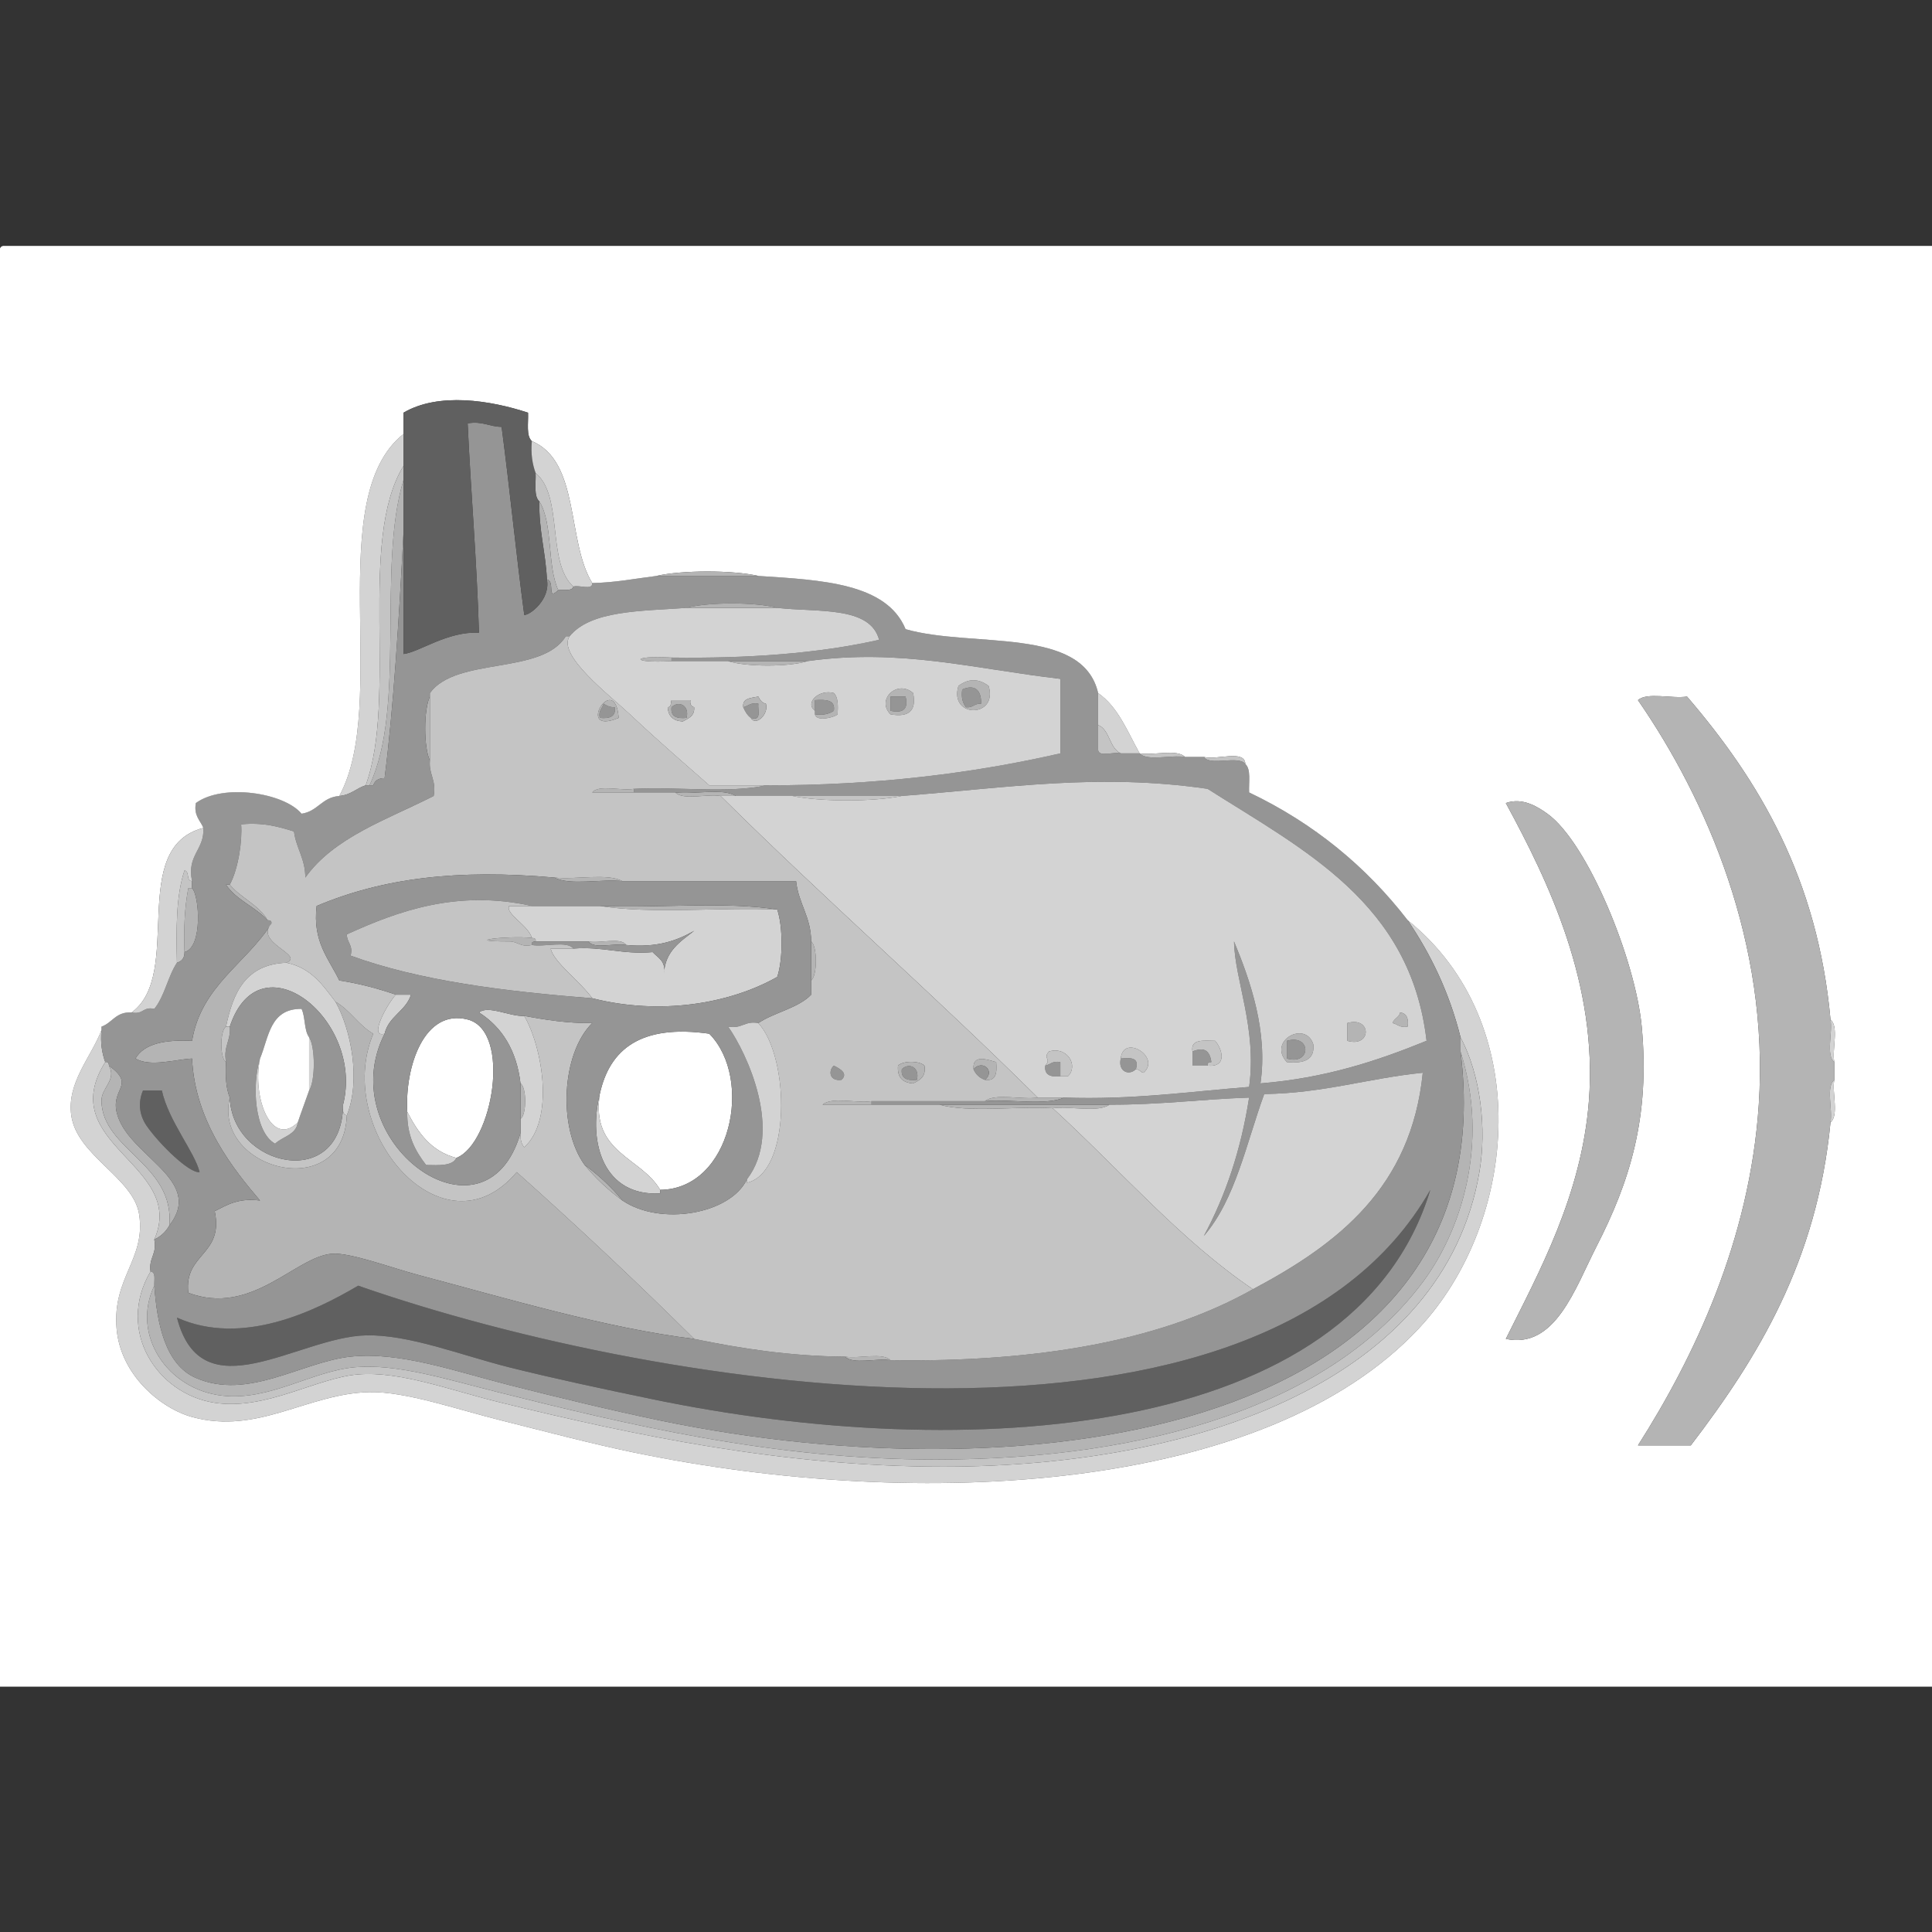 <?xml version="1.0" encoding="utf-8"?>
<!-- Generator: Adobe Illustrator 14.0.0, SVG Export Plug-In . SVG Version: 6.00 Build 43363)  -->
<!DOCTYPE svg PUBLIC "-//W3C//DTD SVG 1.1//EN" "http://www.w3.org/Graphics/SVG/1.1/DTD/svg11.dtd">
<svg version="1.1" id="Layer_1" xmlns="http://www.w3.org/2000/svg" xmlns:xlink="http://www.w3.org/1999/xlink" x="0px" y="0px"
	 width="170px" height="170px" viewBox="0 0 170 170" enable-background="new 0 0 170 170" xml:space="preserve">
<rect x="0" y="0" width="170" height="170" fill="#333333" stroke="none"/>
<g>
	<g>
		<path fill-rule="evenodd" clip-rule="evenodd" fill="#B4B4B4" d="M59.087,58.172c-3.63,0.215-3.63-0.528,0-0.313
			C59.087,57.963,59.087,58.067,59.087,58.172z"/>
		<path fill-rule="evenodd" clip-rule="evenodd" fill="#B4B4B4" d="M71.046,58.172c-1.558,0.519-5.418,0.519-6.976,0
			C66.395,58.172,68.72,58.172,71.046,58.172z"/>
		<path fill-rule="evenodd" clip-rule="evenodd" fill="#959595" d="M84.998,62.231c-0.279-0.362-0.438-0.837-0.332-1.561
			c1.011-0.452,1.698-0.054,1.661,1.249C85.73,61.879,85.626,62.301,84.998,62.231z"/>
		<path fill-rule="evenodd" clip-rule="evenodd" fill="#D3D3D3" d="M96.625,60.982c1.779,1.242,2.583,3.4,3.653,5.308
			c-0.554,0-1.107,0-1.661,0c-1.033-0.485-0.928-2.042-1.992-2.498C96.625,62.855,96.625,61.919,96.625,60.982z"/>
		<path fill-rule="evenodd" clip-rule="evenodd" fill="#B4B4B4" d="M37.827,61.294c0,1.874,0,3.747,0,5.621
			C37.275,65.761,37.275,62.448,37.827,61.294z"/>
		<path fill-rule="evenodd" clip-rule="evenodd" fill="#959595" d="M78.354,62.543c0-0.416,0-0.833,0-1.249c0.443,0,0.886,0,1.329,0
			C79.941,62.369,79.498,62.786,78.354,62.543z"/>
		<path fill-rule="evenodd" clip-rule="evenodd" fill="#959595" d="M71.71,62.543c0-0.312,0-0.624,0-0.937
			c0.951-0.062,1.813-0.039,1.661,0.937c-0.386,0.262-0.891,0.412-1.661,0.313C71.71,62.751,71.71,62.647,71.71,62.543z"/>
		<path fill-rule="evenodd" clip-rule="evenodd" fill="#959595" d="M52.776,63.167c-0.141-0.652,0.228-0.827,0.333-1.249
			c0.267,0.165,0.539,0.326,0.997,0.312C54.205,63.054,53.644,63.256,52.776,63.167z"/>
		<path fill-rule="evenodd" clip-rule="evenodd" fill="#959595" d="M60.416,63.167c-0.869,0.088-1.429-0.114-1.329-0.937
			C59.709,61.618,60.688,62.05,60.416,63.167z"/>
		<path fill-rule="evenodd" clip-rule="evenodd" fill="#959595" d="M65.399,62.231c0.449-0.098,0.635-0.444,1.329-0.312
			c-0.076,0.553,0.334,1.563-0.665,1.249C65.753,62.939,65.56,62.6,65.399,62.231z"/>
		<path fill-rule="evenodd" clip-rule="evenodd" fill="#B4B4B4" d="M55.765,69.413c0,0.104,0,0.208,0,0.313
			c-1.218,0-2.436,0-3.654,0C52.68,69.01,54.647,69.61,55.765,69.413z"/>
		<path fill-rule="evenodd" clip-rule="evenodd" fill="#B4B4B4" d="M59.42,69.725c1.667,0.203,4.2-0.409,5.315,0.312
			c-0.443,0-0.886,0-1.329,0C62.178,69.838,60.096,70.441,59.42,69.725z"/>
		<path fill-rule="evenodd" clip-rule="evenodd" fill="#C4C4C4" d="M69.717,70.037c3.211,0,6.422,0,9.634,0
			C76.91,70.557,72.157,70.557,69.717,70.037z"/>
		<path fill-rule="evenodd" clip-rule="evenodd" fill="#B4B4B4" d="M48.79,77.219c1.887,0.204,4.645-0.411,5.979,0.312
			C52.882,77.327,50.124,77.942,48.79,77.219z"/>
		<path fill-rule="evenodd" clip-rule="evenodd" fill="#B4B4B4" d="M16.9,78.156c0.633,0.583,0.976,5.213-0.665,5.621
			c-0.08-2.053,0.016-3.941,0.333-5.621C16.678,78.156,16.789,78.156,16.9,78.156z"/>
		<path fill-rule="evenodd" clip-rule="evenodd" fill="#B4B4B4" d="M68.388,80.029c-5.094-0.208-11.072,0.416-15.613-0.312
			C57.87,79.925,63.848,79.302,68.388,80.029z"/>
		<path fill-rule="evenodd" clip-rule="evenodd" fill="#B4B4B4" d="M46.797,82.527c0.203,0.018,0.393,0.047,0.332,0.312
			c-0.203,0.018-0.394,0.047-0.332,0.313c-1.015,0.226-1.211-0.319-1.993-0.313C40.391,82.839,44.65,82.31,46.797,82.527z"/>
		<path fill-rule="evenodd" clip-rule="evenodd" fill="#B4B4B4" d="M51.779,82.839c1.01,0.196,2.861-0.399,3.322,0.313
			C54.092,82.956,52.24,83.552,51.779,82.839z"/>
		<path fill-rule="evenodd" clip-rule="evenodd" fill="#B4B4B4" d="M71.378,82.839c0.55,0.438,0.55,2.998,0,3.435
			C71.378,85.129,71.378,83.984,71.378,82.839z"/>
		<path fill-rule="evenodd" clip-rule="evenodd" fill="#B4B4B4" d="M123.199,89.085c0.585,0.075,0.758,0.537,0.664,1.249
			c-0.693,0.132-0.879-0.215-1.328-0.313C122.652,89.611,123.12,89.53,123.199,89.085z"/>
		<path fill-rule="evenodd" clip-rule="evenodd" fill="#959595" d="M113.233,93.144c0-0.521,0-1.04,0-1.561
			C115.399,90.951,115.399,93.775,113.233,93.144z"/>
		<path fill-rule="evenodd" clip-rule="evenodd" fill="#959595" d="M104.928,92.52c0.961-0.388,1.515-0.159,1.661,0.937
			c-0.202,0.018-0.393,0.047-0.332,0.313c-0.442,0-0.886,0-1.329,0C104.928,93.352,104.928,92.936,104.928,92.52z"/>
		<path fill-rule="evenodd" clip-rule="evenodd" fill="#B4B4B4" d="M128.514,92.52c2.601,8.217-0.024,15.881-3.322,20.296
			c-7.934,10.625-23.798,15.613-42.852,15.613c-14.289,0-27.077-3.066-38.533-5.934c-4.506-1.127-8.902-2.53-12.623-2.186
			c-3.757,0.349-7.472,2.975-11.626,2.498c-4.876-0.559-8.033-5.389-5.979-9.68c0.232,3.244,0.923,6.93,3.654,8.118
			c4.604,2.005,9.308-1.411,13.62-1.873c4.357-0.467,9.278,1.314,13.952,2.498c4.237,1.073,8.875,2.205,13.287,3.122
			C91.013,131.84,132.705,125.821,128.514,92.52z"/>
		<path fill-rule="evenodd" clip-rule="evenodd" fill="#B4B4B4" d="M86.659,95.018c0.942-0.754-0.195-1.823-0.997-0.937
			c-0.114-1.342,1.211-0.846,1.993-0.625C87.72,94.351,87.697,95.16,86.659,95.018z"/>
		<path fill-rule="evenodd" clip-rule="evenodd" fill="#959595" d="M99.946,94.081c-0.622,0.613-1.601,0.181-1.329-0.938
			C99.485,93.057,100.28,93.038,99.946,94.081z"/>
		<path fill-rule="evenodd" clip-rule="evenodd" fill="#959595" d="M91.973,93.769c0.449-0.099,0.635-0.444,1.329-0.313
			c0,0.416,0,0.833,0,1.249C92.433,94.793,91.874,94.591,91.973,93.769z"/>
		<path fill-rule="evenodd" clip-rule="evenodd" fill="#959595" d="M73.371,93.769c0.579,0.282,1.28,0.698,0.665,1.249
			C73.001,95.163,72.848,94.232,73.371,93.769z"/>
		<path fill-rule="evenodd" clip-rule="evenodd" fill="#959595" d="M80.679,95.018c-0.869,0.088-1.429-0.114-1.329-0.937
			C79.972,93.468,80.951,93.9,80.679,95.018z"/>
		<path fill-rule="evenodd" clip-rule="evenodd" fill="#959595" d="M86.659,95.018c-0.479-0.175-0.811-0.487-0.997-0.937
			C86.464,93.194,87.601,94.264,86.659,95.018z"/>
		<path fill-rule="evenodd" clip-rule="evenodd" fill="#B4B4B4" d="M45.8,95.33c0.55,0.336,0.55,2.785,0,3.122
			C45.8,97.411,45.8,96.37,45.8,95.33z"/>
		<path fill-rule="evenodd" clip-rule="evenodd" fill="#606060" d="M14.242,95.954c0.583,2.681,2.885,5.403,3.322,7.182
			c-0.868,0.143-3.497-2.408-4.651-4.059c-0.628-0.9-0.802-2.007-0.332-3.123C13.135,95.954,13.689,95.954,14.242,95.954z"/>
		<path fill-rule="evenodd" clip-rule="evenodd" fill="#B4B4B4" d="M86.659,96.891c0.896-0.719,3.204-0.11,4.65-0.312
			c0.775,0,1.55,0,2.325,0C91.969,97.303,88.877,96.686,86.659,96.891z"/>
		<path fill-rule="evenodd" clip-rule="evenodd" fill="#B4B4B4" d="M76.693,96.891c0,0.104,0,0.208,0,0.313
			c-1.439,0-2.879,0-4.318,0C73.161,96.485,75.356,97.092,76.693,96.891z"/>
		<path fill-rule="evenodd" clip-rule="evenodd" fill="#B4B4B4" d="M82.673,97.203c4.982,0,9.966,0,14.948,0
			c-1.005,0.721-3.426,0.11-4.982,0.313C89.426,97.309,85.332,97.93,82.673,97.203z"/>
		<path fill-rule="evenodd" clip-rule="evenodd" fill="#606060" d="M125.856,104.697c-6.687,22.112-41.108,24.092-68.43,18.423
			c-4.232-0.878-8.537-1.788-12.623-2.811c-4.205-1.052-8.831-2.907-12.623-2.81c-5.961,0.152-14.431,6.881-16.609-1.562
			c5.727,2.578,12.192-0.592,15.945-2.811C58.706,122.616,111.155,130.545,125.856,104.697z"/>
		<path fill-rule="evenodd" clip-rule="evenodd" fill="#B4B4B4" d="M74.368,119.373c1.228,0.199,3.309-0.404,3.986,0.313
			C77.127,119.486,75.045,120.09,74.368,119.373z"/>
		<path fill-rule="evenodd" clip-rule="evenodd" fill="#D3D3D3" d="M35.502,38.188c0,0.937,0,1.874,0,2.811
			c-4.033,6.617-0.507,20.34-3.322,28.103c-0.832,0.259-1.305,0.855-2.326,0.937C34.319,61.847,28.359,43.859,35.502,38.188z"/>
		<path fill-rule="evenodd" clip-rule="evenodd" fill="#D3D3D3" d="M123.863,80.966c11.198,8.994,9.79,26.485,0.997,35.909
			c-13.441,14.406-43.75,16.164-69.095,10.929c-3.759-0.776-7.755-1.842-11.626-2.811c-4.037-1.01-8.436-2.562-11.626-2.498
			c-5.446,0.11-9.813,3.777-15.613,2.187c-2.716-0.746-6.31-3.663-6.644-7.807c-0.361-4.481,2.571-6.069,1.993-9.992
			c-0.479-3.251-5.487-5.177-5.979-8.743c-0.398-2.882,1.734-5.103,2.658-7.494c-0.103,1.138,0.053,2.032,0.332,2.811
			c-4.568,7.281,7.204,9.014,4.318,15.612c0.261,1.286-0.51,1.603-0.332,2.811c-3.046,5.189,0.539,10.777,5.647,11.554
			c4.532,0.688,8.968-2.206,12.623-2.498c3.75-0.3,8.048,1.381,12.623,2.498c11.483,2.804,24.646,5.62,38.866,5.62
			c22.573,0,44.045-7.697,47.17-25.917c0.658-3.832,0.113-8.527-1.66-11.865C127.524,87.309,125.887,83.955,123.863,80.966z"/>
		<path fill-rule="evenodd" clip-rule="evenodd" fill="#C4C4C4" d="M13.578,109.068c2.885-6.599-8.887-8.331-4.318-15.612
			c0.282-0.058,0.313,0.122,0.332,0.313c0.687,1.3-0.692,1.945-0.664,3.122c0.102,4.302,6.419,5.536,5.979,10.929
			C14.607,108.37,14.163,108.787,13.578,109.068z"/>
		<path fill-rule="evenodd" clip-rule="evenodd" fill="#B4B4B4" d="M9.592,93.769c2.353,1.728,0.206,1.968,0.665,4.06
			c0.852,3.885,7.83,5.888,4.65,9.991c0.44-5.393-5.877-6.627-5.979-10.929C8.899,95.714,10.279,95.068,9.592,93.769z"/>
		<path fill-rule="evenodd" clip-rule="evenodd" fill="#C4C4C4" d="M16.235,83.776c0.015,0.534-0.247,0.809-0.664,0.937
			c-0.07-2.98-0.082-5.905,0.664-8.118c0.479,0.07,0.116,0.932,0.665,0.937c0,0.208,0,0.417,0,0.625c-0.111,0-0.221,0-0.332,0
			C16.251,79.835,16.155,81.723,16.235,83.776z"/>
		<path fill-rule="evenodd" clip-rule="evenodd" fill="#B4B4B4" d="M32.512,69.101c3.248-6.835,0.659-19.157,2.99-26.854
			c0,1.561,0,3.122,0,4.684c-0.389,7.425-0.876,15.405-1.661,21.545c-0.568-0.014-0.86,0.232-0.997,0.625
			C32.734,69.101,32.623,69.101,32.512,69.101z"/>
		<path fill-rule="evenodd" clip-rule="evenodd" fill="#C4C4C4" d="M35.502,40.998c0,0.416,0,0.833,0,1.249
			c-2.331,7.697,0.258,20.018-2.99,26.854c-0.111,0-0.222,0-0.332,0C34.995,61.338,31.469,47.615,35.502,40.998z"/>
		<path fill-rule="evenodd" clip-rule="evenodd" fill="#C4C4C4" d="M47.129,41.622c2.477,2.043,0.945,7.855,3.322,9.992
			c-0.103,0.424-0.832,0.259-1.329,0.313c-0.998-2.185-0.444-5.828-1.661-7.807C46.947,43.667,47.168,42.522,47.129,41.622z"/>
		<path fill-rule="evenodd" clip-rule="evenodd" fill="#B4B4B4" d="M47.461,44.12c1.217,1.979,0.664,5.622,1.661,7.807
			c-1.046,1.011-0.249-0.813-0.997-0.937C48.015,48.595,47.4,46.675,47.461,44.12z"/>
		<path fill-rule="evenodd" clip-rule="evenodd" fill="#B4B4B4" d="M20.221,77.844c0.965,1.174,2.547,1.769,3.322,3.122
			c-1.079-1.171-2.761-1.775-3.654-3.122C20,77.844,20.111,77.844,20.221,77.844z"/>
		<path fill-rule="evenodd" clip-rule="evenodd" fill="#B4B4B4" d="M23.876,81.278c-1.522,1.692,2.958,2.731,1.329,3.435
			c-3.614,0.142-4.699,2.661-5.315,5.621c-0.55,0.336-0.55,2.785,0,3.122c-0.065,1.206-0.012,2.301,0.332,3.123
			c-1.52,6.316,9.979,9.406,10.298,1.561c1.239-3.104,0.375-7.521-0.997-9.992c1.307,0.75,2.016,2.062,3.322,2.811
			c-3.542,8.473,6.143,19.872,12.623,12.178c5.343,4.762,10.547,9.654,15.613,14.676c-7.791-0.954-16.503-3.571-24.25-5.62
			c-2.398-0.635-6.056-2.009-7.64-1.874c-3.229,0.275-7.041,5.532-12.623,3.436c-0.396-3.494,3.149-3.285,2.325-7.183
			c1.082-0.544,2.066-1.18,3.986-0.937c-2.263-2.661-5.727-6.897-5.979-12.49c-1.484,0.074-3.667,0.766-4.983,0
			c0.78-1.348,2.653-1.669,4.983-1.561C17.71,86.724,21.651,84.807,23.876,81.278z"/>
		<path fill-rule="evenodd" clip-rule="evenodd" fill="#959595" d="M48.125,50.99c0.748,0.124-0.05,1.948,0.997,0.937
			c0.497-0.053,1.226,0.111,1.329-0.313c0.483-0.171,1.717,0.365,1.661-0.312c2.06-0.041,3.788-0.394,5.647-0.625
			c2.99,0,5.979,0,8.969,0c5.595,0.361,11.284,0.634,12.955,4.684c5.854,1.679,15.596-0.296,16.942,5.621c0,0.937,0,1.874,0,2.81
			c0,0.729,0,1.458,0,2.186c0.041,0.689,1.408,0.132,1.992,0.312c0.554,0,1.107,0,1.661,0c0.678,0.717,2.759,0.113,3.986,0.313
			c0.554,0,1.107,0,1.661,0c0.555,0.832,3.063-0.173,3.654,0.625c0.514,0.454,0.292,1.599,0.332,2.498
			c5.729,2.732,10.316,6.54,13.951,11.241c2.024,2.989,3.661,6.343,4.651,10.305c0,0.416,0,0.833,0,1.249
			c4.19,33.302-37.501,39.32-70.424,32.474c-4.413-0.917-9.05-2.049-13.287-3.122c-4.674-1.184-9.595-2.965-13.952-2.498
			c-4.312,0.462-9.015,3.878-13.62,1.873c-2.73-1.188-3.422-4.874-3.654-8.118c-0.028-0.494,0.16-1.19-0.332-1.249
			c-0.178-1.208,0.593-1.524,0.332-2.811c0.585-0.281,1.029-0.698,1.329-1.249c3.179-4.104-3.798-6.106-4.65-9.991
			c-0.459-2.092,1.688-2.332-0.665-4.06c-0.019-0.19-0.05-0.37-0.332-0.313c-0.279-0.778-0.435-1.673-0.332-2.811
			c0-0.104,0-0.208,0-0.312c0.969-0.339,1.25-1.323,2.657-1.249c1.016,0.227,0.977-0.539,1.993-0.313
			c0.916-1.117,1.186-2.841,1.993-4.06c0.417-0.128,0.679-0.402,0.664-0.937c1.641-0.407,1.297-5.037,0.665-5.621
			c0-0.208,0-0.417,0-0.625c-0.481-2.326,1.097-2.716,0.997-4.684c-0.278-0.675-0.86-1.065-0.665-2.186
			c2.376-1.744,7.768-0.917,9.301,0.937c1.439-0.209,1.785-1.445,3.322-1.562c1.021-0.081,1.494-0.677,2.326-0.937
			c0.11,0,0.221,0,0.332,0s0.222,0,0.332,0c0.136-0.393,0.429-0.638,0.997-0.625c0.785-6.141,1.272-14.121,1.661-21.545
			c0,3.539,0,7.078,0,10.617c1.392-0.154,3.839-2.008,6.644-1.874c-0.186-6.278-0.706-12.243-0.997-18.423
			c1.336-0.215,1.896,0.299,2.99,0.312c0.722,5.462,1.264,11.094,1.993,16.549C46.616,54.139,48.445,52.757,48.125,50.99z
			 M60.416,53.488c-4.009,0.292-8.419,0.205-10.298,2.498c-0.111,0-0.222,0-0.333,0c-2.107,3.432-9.625,1.778-11.958,4.996
			c0,0.104,0,0.208,0,0.312c-0.552,1.154-0.552,4.467,0,5.621c-0.11,1.249,0.592,1.733,0.332,3.123
			c-4.097,2.082-8.765,3.627-11.294,7.182c0.001-1.667-0.806-2.574-0.997-4.06c-1.337-0.409-2.678-0.813-4.651-0.625
			c0.109,1.396-0.218,3.846-0.997,5.309c-0.11,0-0.221,0-0.332,0c0.893,1.347,2.575,1.951,3.654,3.122
			c0.203,0.018,0.394,0.047,0.333,0.313c-2.225,3.529-6.166,5.445-6.976,10.305c-2.33-0.108-4.203,0.213-4.983,1.561
			c1.316,0.766,3.499,0.074,4.983,0c0.252,5.593,3.716,9.829,5.979,12.49c-1.92-0.243-2.905,0.393-3.986,0.937
			c0.824,3.897-2.721,3.688-2.325,7.183c5.583,2.097,9.395-3.16,12.623-3.436c1.584-0.135,5.242,1.239,7.64,1.874
			c7.747,2.049,16.459,4.666,24.25,5.62c4.094,0.836,8.354,1.516,13.288,1.562c0.677,0.717,2.759,0.113,3.986,0.313
			c13.049,0.192,23.858-1.721,31.89-6.245c7.501-3.982,13.938-8.964,14.948-19.048c-4.805,0.48-8.717,1.799-13.952,1.874
			c-1.583,4.341-2.53,9.278-5.314,12.49c1.903-3.52,3.269-7.544,3.986-12.178c-4.17,0.14-7.95,0.646-12.291,0.624
			c-4.982,0-9.966,0-14.948,0c-1.993,0-3.986,0-5.979,0c0-0.104,0-0.208,0-0.313c3.322,0,6.644,0,9.966,0
			c2.218-0.205,5.311,0.412,6.976-0.312c5.982,0.211,10.965-0.519,16.277-0.938c0.71-5.145-1.273-9.417-1.329-12.802
			c1.455,3.498,2.991,7.968,2.325,12.491c5.71-0.462,10.294-1.982,14.616-3.747c-1.395-12.116-10.744-16.754-19.267-22.17
			c-9.595-1.4-17.57-0.094-26.907,0.625c-3.211,0-6.422,0-9.634,0c-1.661,0-3.322,0-4.982,0c-1.115-0.721-3.648-0.109-5.315-0.312
			c-1.218,0-2.436,0-3.654,0c0-0.104,0-0.208,0-0.313c3.766-0.207,8.414,0.415,11.626-0.312c9.648,0.014,18.159-1.042,25.911-2.811
			c0-2.186,0-4.371,0-6.557c-7.681-0.893-14.041-2.698-22.256-1.561c-2.326,0-4.651,0-6.976,0c-1.661,0-3.322,0-4.983,0
			c0-0.104,0-0.208,0-0.313c6.741,0.091,12.91-0.355,18.271-1.561c-0.797-2.998-5.413-2.406-8.969-2.811
			C66.5,52.968,62.304,52.968,60.416,53.488z M12.581,95.954c-0.47,1.116-0.296,2.223,0.332,3.123
			c1.154,1.65,3.783,4.201,4.651,4.059c-0.437-1.778-2.739-4.501-3.322-7.182C13.689,95.954,13.135,95.954,12.581,95.954z
			 M31.516,113.128c-3.752,2.219-10.218,5.389-15.945,2.811c2.178,8.442,10.648,1.714,16.609,1.562
			c3.792-0.098,8.418,1.758,12.623,2.81c4.086,1.022,8.391,1.933,12.623,2.811c27.322,5.669,61.743,3.689,68.43-18.423
			C111.155,130.545,58.706,122.616,31.516,113.128z"/>
		<path fill-rule="evenodd" clip-rule="evenodd" fill="#C4C4C4" d="M50.118,55.986c-1.115,1.659,3.505,5.168,5.315,6.87
			c2.816,2.647,5.178,4.652,6.976,6.245c1.661,0,3.322,0,4.983,0c-3.213,0.727-7.86,0.105-11.626,0.312
			c-1.118,0.198-3.085-0.402-3.654,0.313c1.218,0,2.436,0,3.654,0c1.218,0,2.436,0,3.654,0c0.677,0.716,2.758,0.113,3.986,0.312
			c9.107,9.029,18.796,17.513,27.904,26.542c-1.446,0.201-3.755-0.407-4.65,0.312c-3.322,0-6.644,0-9.966,0
			c-1.337,0.201-3.532-0.405-4.318,0.313c1.439,0,2.879,0,4.318,0c1.993,0,3.986,0,5.979,0c2.66,0.727,6.753,0.105,9.966,0.313
			c6.275,5.772,11.248,11.614,17.605,15.925c-8.031,4.524-18.841,6.438-31.89,6.245c-0.677-0.717-2.759-0.113-3.986-0.313
			c-4.934-0.046-9.193-0.726-13.288-1.562c-5.066-5.021-10.27-9.914-15.613-14.676c-6.48,7.694-16.166-3.705-12.623-12.178
			c-1.306-0.749-2.015-2.061-3.322-2.811c-1.111-1.453-2.135-2.989-4.318-3.435c1.63-0.703-2.851-1.743-1.329-3.435
			c0.061-0.266-0.13-0.294-0.333-0.313c-0.775-1.353-2.356-1.948-3.322-3.122c0.778-1.462,1.106-3.913,0.997-5.309
			c1.973-0.188,3.314,0.216,4.651,0.625c0.191,1.486,0.998,2.393,0.997,4.06c2.529-3.555,7.197-5.101,11.294-7.182
			c0.26-1.389-0.442-1.874-0.332-3.123c0-1.874,0-3.747,0-5.621c0-0.104,0-0.208,0-0.312c2.334-3.218,9.852-1.564,11.958-4.996
			C49.897,55.986,50.008,55.986,50.118,55.986z M54.437,63.167C54.113,58.918,50.499,64.819,54.437,63.167L54.437,63.167z
			 M48.79,77.219c-8.581-0.764-15.117,0.052-20.928,2.498c-0.375,3.163,1.064,4.62,1.993,6.557c1.812,0.274,3.435,0.727,4.983,1.249
			c-0.604,0.574-2.509,3.87-0.997,3.435c-4.759,9.415,8.836,19.403,11.959,8.743c-0.025,0.544,0.074,0.971,0.332,1.249
			c2.685-2.439,1.61-8.783,0-11.554c1.86,0.333,3.736,0.651,5.979,0.625c-2.707,2.678-3.044,9.21-0.665,12.49
			c0.968,1.171,2.076,2.212,3.322,3.122c3.344,2.272,9.508,1.207,10.962-1.873c0,0.104,0,0.208,0,0.312
			c3.88-0.893,3.772-11.018,0.997-14.051c1.42-0.955,3.49-1.299,4.65-2.498c0-0.416,0-0.833,0-1.249c0.55-0.438,0.55-2.998,0-3.435
			c-0.011-2.175-1.117-3.321-1.329-5.308c-5.094,0-10.187,0-15.281,0C53.434,76.809,50.677,77.423,48.79,77.219z M85.662,94.081
			c0.187,0.449,0.519,0.762,0.997,0.937c1.038,0.143,1.062-0.667,0.996-1.562C86.873,93.235,85.548,92.739,85.662,94.081z
			 M80.347,95.33c0.582-0.286,1.154-0.581,0.996-1.562c-0.443-0.445-1.882-0.445-2.325,0C78.932,94.786,79.413,95.271,80.347,95.33z
			 M74.036,95.018c0.615-0.551-0.086-0.967-0.665-1.249C72.848,94.232,73.001,95.163,74.036,95.018z"/>
		<path fill-rule="evenodd" clip-rule="evenodd" fill="#B4B4B4" d="M54.437,63.167C50.499,64.819,54.113,58.918,54.437,63.167
			L54.437,63.167z M54.105,62.231c-0.458,0.014-0.729-0.147-0.997-0.312c-0.104,0.422-0.473,0.596-0.333,1.249
			C53.644,63.256,54.205,63.054,54.105,62.231z"/>
		<path fill-rule="evenodd" clip-rule="evenodd" fill="#B4B4B4" d="M84.333,60.357c0.892-0.668,1.766-0.668,2.658,0
			C87.849,63.202,83.475,63.202,84.333,60.357z M86.327,61.919c0.037-1.303-0.65-1.701-1.661-1.249
			c-0.106,0.724,0.053,1.199,0.332,1.561C85.626,62.301,85.73,61.879,86.327,61.919z"/>
		<path fill-rule="evenodd" clip-rule="evenodd" fill="#B4B4B4" d="M80.347,60.982c0.31,1.541-0.354,2.165-1.993,1.874
			C77.071,61.549,78.957,59.775,80.347,60.982z M79.683,61.294c-0.443,0-0.886,0-1.329,0c0,0.417,0,0.833,0,1.249
			C79.498,62.786,79.941,62.369,79.683,61.294z"/>
		<path fill-rule="evenodd" clip-rule="evenodd" fill="#B4B4B4" d="M71.71,62.543c-0.936-0.699,0.367-1.924,1.661-1.561
			c0.382,0.369,0.376,1.104,0.332,1.874c-0.23,0.245-1.854,0.695-1.993,0c0.771,0.1,1.275-0.05,1.661-0.313
			c0.152-0.976-0.71-0.998-1.661-0.937C71.71,61.919,71.71,62.231,71.71,62.543z"/>
		<path fill-rule="evenodd" clip-rule="evenodd" fill="#C4C4C4" d="M96.625,63.792c1.064,0.456,0.959,2.013,1.992,2.498
			c-0.584-0.18-1.951,0.377-1.992-0.312C96.625,65.25,96.625,64.521,96.625,63.792z"/>
		<path fill-rule="evenodd" clip-rule="evenodd" fill="#D3D3D3" d="M50.118,55.986c1.879-2.293,6.289-2.207,10.298-2.498
			c2.657,0,5.315,0,7.972,0c3.557,0.404,8.172-0.188,8.969,2.811c-5.361,1.206-11.53,1.652-18.271,1.561
			c-3.63-0.216-3.63,0.528,0,0.313c1.661,0,3.322,0,4.983,0c1.558,0.519,5.418,0.519,6.976,0c8.216-1.137,14.576,0.668,22.256,1.561
			c0,2.186,0,4.372,0,6.557c-7.752,1.769-16.263,2.824-25.911,2.811c-1.661,0-3.322,0-4.983,0c-1.797-1.593-4.159-3.598-6.976-6.245
			C53.624,61.154,49.004,57.645,50.118,55.986z M66.063,63.167c0.429,0.78,1.61-0.33,1.329-1.249
			c-0.373-0.066-0.517-0.347-0.664-0.625c-0.635,0.132-1.43,0.113-1.329,0.937C65.56,62.6,65.753,62.939,66.063,63.167z
			 M86.991,60.357c-0.892-0.668-1.766-0.668-2.658,0C83.475,63.202,87.849,63.202,86.991,60.357z M78.354,62.855
			c1.639,0.292,2.303-0.333,1.993-1.874C78.957,59.775,77.071,61.549,78.354,62.855z M71.71,62.855c0.14,0.695,1.763,0.245,1.993,0
			c0.044-0.77,0.05-1.504-0.332-1.874c-1.294-0.363-2.597,0.862-1.661,1.561C71.71,62.647,71.71,62.751,71.71,62.855z
			 M58.755,62.231c0.041,0.794,0.483,1.211,1.329,1.249c0.486-0.271,1.053-0.467,0.997-1.249c-0.259-0.069-0.386-0.261-0.332-0.625
			c-0.554,0-1.107,0-1.661,0C59.013,61.849,59.078,62.222,58.755,62.231z"/>
		<path fill-rule="evenodd" clip-rule="evenodd" fill="#B4B4B4" d="M65.399,62.231c-0.101-0.824,0.694-0.805,1.329-0.937
			c0.147,0.278,0.292,0.559,0.664,0.625c0.282,0.918-0.899,2.029-1.329,1.249c0.999,0.315,0.589-0.695,0.665-1.249
			C66.033,61.787,65.848,62.133,65.399,62.231z"/>
		<path fill-rule="evenodd" clip-rule="evenodd" fill="#B4B4B4" d="M59.087,61.606c0.554,0,1.107,0,1.661,0
			c-0.054,0.363,0.073,0.556,0.332,0.625c0.057,0.782-0.51,0.978-0.997,1.249c-0.845-0.038-1.288-0.455-1.329-1.249
			C59.078,62.222,59.013,61.849,59.087,61.606z M59.087,62.231c-0.1,0.823,0.46,1.025,1.329,0.937
			C60.688,62.05,59.709,61.618,59.087,62.231z"/>
		<path fill-rule="evenodd" clip-rule="evenodd" fill="#B4B4B4" d="M51.447,102.512c1.247,0.91,2.354,1.95,3.322,3.122
			C53.523,104.724,52.415,103.683,51.447,102.512z"/>
		<path fill-rule="evenodd" clip-rule="evenodd" fill="#D3D3D3" d="M46.797,82.527c-0.292-1.089-2.364-2.136-1.993-2.81
			c0.664,0,1.329,0,1.993,0c1.993,0,3.986,0,5.979,0c4.541,0.728,10.519,0.104,15.613,0.312c0.511,1.488,0.511,4.445,0,5.933
			c-4.212,2.386-10.334,3.385-16.277,1.874c-1.025-1.436-3.442-3.212-3.654-4.372c0.665,0,1.329,0,1.993,0
			c2.644-0.195,4.294,0.543,6.976,0.313c0.459,0.505,1.175,0.769,0.997,1.873c0.107-1.98,1.453-2.797,2.657-3.747
			c-1.513,0.868-3.275,1.501-5.979,1.249c-0.461-0.712-2.313-0.116-3.322-0.313c-1.55,0-3.1,0-4.65,0
			C47.19,82.574,46.999,82.545,46.797,82.527z"/>
		<path fill-rule="evenodd" clip-rule="evenodd" fill="#C4C4C4" d="M20.221,96.579c0.213,6.158,9.913,8.256,9.966,0.624
			c-0.029,0.443-0.055,0.885,0.332,0.937C30.2,105.985,18.701,102.896,20.221,96.579z"/>
		<path fill-rule="evenodd" clip-rule="evenodd" fill="#959595" d="M55.101,83.152c2.704,0.252,4.466-0.381,5.979-1.249
			c-1.204,0.95-2.55,1.766-2.657,3.747c0.179-1.104-0.538-1.368-0.997-1.873c-2.682,0.23-4.333-0.507-6.976-0.313
			c-0.568-0.714-2.536-0.114-3.654-0.312c-0.062-0.266,0.129-0.294,0.332-0.313c1.55,0,3.101,0,4.65,0
			C52.24,83.552,54.092,82.956,55.101,83.152z"/>
		<path fill-rule="evenodd" clip-rule="evenodd" fill="#D3D3D3" d="M19.889,90.334c0.616-2.96,1.701-5.479,5.315-5.621
			c2.184,0.446,3.208,1.981,4.318,3.435c1.372,2.471,2.236,6.888,0.997,9.992c-0.387-0.052-0.361-0.493-0.332-0.937
			c1.895-7.467-7.336-14.847-9.966-6.869C20.111,90.334,20,90.334,19.889,90.334z"/>
		<path fill-rule="evenodd" clip-rule="evenodd" fill="#D3D3D3" d="M34.838,87.523c0.443,0,0.886,0,1.329,0
			c-0.455,1.446-1.968,1.897-2.325,3.435C32.329,91.394,34.233,88.098,34.838,87.523z"/>
		<path fill-rule="evenodd" clip-rule="evenodd" fill="#959595" d="M20.221,90.334c2.629-7.978,11.861-0.598,9.966,6.869
			c-0.053,7.632-9.752,5.534-9.966-0.624c-0.344-0.822-0.397-1.917-0.332-3.123C19.63,92.066,20.332,91.582,20.221,90.334z
			 M27.198,91.271c-0.454-0.614-0.317-1.784-0.665-2.498c-2.8-0.03-2.873,2.503-3.654,4.371c-0.728,2.354-0.489,6.493,1.329,7.494
			c0.647-0.641,1.846-0.763,1.993-1.873c0.318-0.95,0.67-1.868,0.997-2.811C27.749,95.109,27.749,92.115,27.198,91.271z"/>
		<path fill-rule="evenodd" clip-rule="evenodd" fill="#D3D3D3" d="M22.879,93.144c-0.713,3.477,1.026,7.878,3.322,5.621
			c-0.147,1.11-1.346,1.232-1.993,1.873C22.39,99.637,22.151,95.498,22.879,93.144z"/>
		<path fill-rule="evenodd" clip-rule="evenodd" fill="#FFFFFF" d="M35.834,97.828c-0.214-3.982,1.493-9.101,5.315-8.119
			c3.908,1.004,2.197,10.945-0.997,12.178C37.904,101.295,36.773,99.651,35.834,97.828z"/>
		<path fill-rule="evenodd" clip-rule="evenodd" fill="#FFFFFF" d="M52.776,96.267c0.867-3.973,3.637-6.157,9.633-5.309
			c3.917,3.968,1.943,13.672-4.318,13.739C56.411,101.801,51.989,101.481,52.776,96.267z"/>
		<path fill-rule="evenodd" clip-rule="evenodd" fill="#B4B4B4" d="M115.559,91.895c0.146,1.387-0.85,1.7-2.326,1.562
			C111.497,91.575,114.885,89.756,115.559,91.895z M113.233,91.583c0,0.521,0,1.04,0,1.561
			C115.399,93.775,115.399,90.951,113.233,91.583z"/>
		<path fill-rule="evenodd" clip-rule="evenodd" fill="#D3D3D3" d="M52.776,96.267c-0.787,5.215,3.635,5.534,5.315,8.431
			c0,0.104,0,0.208,0,0.313C53.145,105.285,51.714,100.598,52.776,96.267z"/>
		<path fill-rule="evenodd" clip-rule="evenodd" fill="#C4C4C4" d="M106.258,93.769c-0.061-0.266,0.13-0.295,0.332-0.313
			c-0.146-1.096-0.7-1.324-1.661-0.937c-0.192-1.118,0.983-0.949,1.993-0.937C107.515,92.25,108.066,93.926,106.258,93.769z"/>
		<path fill-rule="evenodd" clip-rule="evenodd" fill="#C4C4C4" d="M91.973,93.769c0.58-0.637-0.247-0.612,0.332-1.249
			c1.633-0.479,2.608,1.274,1.661,2.186c-0.222,0-0.442,0-0.664,0c0-0.416,0-0.833,0-1.249
			C92.608,93.324,92.423,93.67,91.973,93.769z"/>
		<path fill-rule="evenodd" clip-rule="evenodd" fill="#B4B4B4" d="M79.018,93.769c0.443-0.445,1.882-0.445,2.325,0
			c0.158,0.98-0.414,1.275-0.996,1.562C79.413,95.271,78.932,94.786,79.018,93.769z M79.351,94.081
			c-0.1,0.822,0.46,1.024,1.329,0.937C80.951,93.9,79.972,93.468,79.351,94.081z"/>
		<path fill-rule="evenodd" clip-rule="evenodd" fill="#FFFFFF" d="M0.29,21.638c56.582,0,113.166,0,169.747,0
			c0,42.258,0,84.517,0,126.774c-56.692,0-113.386,0-170.079,0c0-41.945,0-83.891,0-125.837C-0.07,22.132-0.096,21.691,0.29,21.638z
			 M46.797,38.812c-0.514-0.454-0.293-1.599-0.333-2.498c-3.326-1.097-7.877-1.811-10.962,0c0,0.625,0,1.249,0,1.874
			c-7.143,5.672-1.184,23.66-5.647,31.85c-1.537,0.116-1.883,1.353-3.322,1.562c-1.534-1.854-6.925-2.681-9.301-0.937
			c-0.195,1.121,0.386,1.511,0.665,2.186c-6.726,1.746-1.69,12.85-6.312,16.237c-1.407-0.074-1.688,0.91-2.657,1.249
			c0,0.104,0,0.208,0,0.312c-0.923,2.392-3.056,4.612-2.658,7.494c0.493,3.566,5.5,5.492,5.979,8.743
			c0.578,3.923-2.354,5.511-1.993,9.992c0.333,4.144,3.927,7.061,6.644,7.807c5.799,1.591,10.167-2.076,15.613-2.187
			c3.191-0.063,7.59,1.488,11.626,2.498c3.872,0.969,7.867,2.034,11.626,2.811c25.345,5.235,55.653,3.478,69.095-10.929
			c8.793-9.424,10.201-26.915-0.997-35.909c-3.635-4.701-8.222-8.508-13.951-11.241c-0.04-0.899,0.182-2.044-0.332-2.498
			c-0.041-1.315-2.55-0.31-3.654-0.625c-0.554,0-1.107,0-1.661,0c-0.677-0.717-2.759-0.113-3.986-0.313
			c-1.07-1.908-1.874-4.066-3.653-5.308c-1.346-5.917-11.088-3.941-16.942-5.621c-1.671-4.05-7.36-4.323-12.955-4.684
			c-2.219-0.52-6.75-0.52-8.969,0c-1.859,0.23-3.587,0.583-5.647,0.625C49.842,47.607,51.068,40.626,46.797,38.812z M161.068,89.709
			c-1.124-12.37-6.242-20.986-12.623-28.415c-1.337,0.201-3.532-0.406-4.318,0.313c6.015,8.706,11.57,21.362,10.63,35.597
			c-0.789,11.946-5.716,22.269-10.63,29.977c1.551,0,3.101,0,4.65,0c5.924-7.755,11.106-16.206,12.291-28.415
			c0.763-0.637,0.12-2.594,0.332-3.747c0-0.521,0-1.041,0-1.562C161.188,92.303,161.831,90.346,161.068,89.709z M140.472,109.693
			c2.926-5.714,4.729-11.364,3.986-19.359c-0.543-5.854-4.757-16.195-8.305-18.735c-0.783-0.561-2.154-1.472-3.653-0.937
			c3.765,6.927,8.104,15.952,7.308,26.229c-0.641,8.275-4.396,15.072-7.308,20.921C136.844,118.734,138.587,113.377,140.472,109.693
			z"/>
		<path fill-rule="evenodd" clip-rule="evenodd" fill="#606060" d="M35.502,38.188c0-0.625,0-1.249,0-1.874
			c3.085-1.811,7.636-1.097,10.962,0c0.04,0.899-0.181,2.044,0.333,2.498c-0.103,1.137,0.053,2.032,0.332,2.81
			c0.04,0.9-0.182,2.044,0.332,2.498c-0.061,2.555,0.555,4.475,0.665,6.87c0.32,1.768-1.509,3.149-1.993,3.123
			c-0.729-5.455-1.271-11.087-1.993-16.549c-1.093-0.013-1.654-0.527-2.99-0.312c0.291,6.18,0.811,12.145,0.997,18.423
			c-2.804-0.134-5.251,1.72-6.644,1.874c0-3.539,0-7.078,0-10.617c0-1.562,0-3.123,0-4.684c0-0.417,0-0.833,0-1.249
			C35.502,40.061,35.502,39.125,35.502,38.188z"/>
		<path fill-rule="evenodd" clip-rule="evenodd" fill="#B4B4B4" d="M57.759,50.678c2.219-0.52,6.75-0.52,8.969,0
			C63.738,50.678,60.748,50.678,57.759,50.678z"/>
		<path fill-rule="evenodd" clip-rule="evenodd" fill="#D3D3D3" d="M52.112,51.302c0.056,0.677-1.178,0.141-1.661,0.312
			c-2.377-2.137-0.845-7.949-3.322-9.992c-0.279-0.778-0.435-1.673-0.332-2.81C51.068,40.626,49.842,47.607,52.112,51.302z"/>
		<path fill-rule="evenodd" clip-rule="evenodd" fill="#B4B4B4" d="M161.068,98.765c-1.185,12.209-6.367,20.66-12.291,28.415
			c-1.55,0-3.1,0-4.65,0c4.914-7.708,9.841-18.03,10.63-29.977c0.94-14.234-4.615-26.891-10.63-35.597
			c0.786-0.718,2.981-0.112,4.318-0.313c6.381,7.429,11.499,16.045,12.623,28.415c0.212,1.154-0.43,3.11,0.332,3.747
			c0,0.521,0,1.041,0,1.562C160.638,95.654,161.28,97.61,161.068,98.765z"/>
		<path fill-rule="evenodd" clip-rule="evenodd" fill="#C4C4C4" d="M100.278,66.29c1.228,0.199,3.31-0.404,3.986,0.313
			C103.037,66.403,100.956,67.007,100.278,66.29z"/>
		<path fill-rule="evenodd" clip-rule="evenodd" fill="#C4C4C4" d="M105.926,66.603c1.104,0.314,3.613-0.69,3.654,0.625
			C108.989,66.429,106.48,67.434,105.926,66.603z"/>
		<path fill-rule="evenodd" clip-rule="evenodd" fill="#B4B4B4" d="M132.501,117.812c2.912-5.849,6.667-12.646,7.308-20.921
			c0.796-10.277-3.543-19.302-7.308-26.229c1.499-0.535,2.87,0.376,3.653,0.937c3.548,2.54,7.762,12.882,8.305,18.735
			c0.742,7.995-1.061,13.646-3.986,19.359C138.587,113.377,136.844,118.734,132.501,117.812z"/>
		<path fill-rule="evenodd" clip-rule="evenodd" fill="#D3D3D3" d="M17.896,72.848c0.1,1.968-1.478,2.357-0.997,4.684
			c-0.548-0.005-0.186-0.866-0.665-0.937c-0.746,2.213-0.734,5.138-0.664,8.118c-0.807,1.219-1.078,2.942-1.993,4.06
			c-1.016-0.227-0.977,0.539-1.993,0.313C16.206,85.697,11.171,74.593,17.896,72.848z"/>
		<path fill-rule="evenodd" clip-rule="evenodd" fill="#D3D3D3" d="M45.8,95.33c-0.344-2.903-1.613-4.938-3.654-6.245
			c0.829-0.657,2.693,0.369,3.986,0.312c1.61,2.771,2.685,9.114,0,11.554c-0.258-0.278-0.357-0.705-0.332-1.249
			c0-0.416,0-0.833,0-1.249C46.35,98.115,46.35,95.666,45.8,95.33z"/>
		<path fill-rule="evenodd" clip-rule="evenodd" fill="#959595" d="M34.838,87.523c-1.548-0.522-3.171-0.975-4.983-1.249
			c-0.928-1.938-2.368-3.395-1.993-6.557c5.811-2.446,12.347-3.262,20.928-2.498c1.334,0.723,4.092,0.108,5.979,0.312
			c5.094,0,10.187,0,15.281,0c0.211,1.987,1.318,3.133,1.329,5.308c0,1.145,0,2.29,0,3.435c0,0.416,0,0.833,0,1.249
			c-1.161,1.199-3.23,1.543-4.65,2.498c-1.232-0.222-1.426,0.533-2.658,0.313c1.644,2.332,4.881,9.216,1.661,13.427
			c-1.454,3.08-7.618,4.146-10.962,1.873c-0.968-1.172-2.075-2.212-3.322-3.122c-2.38-3.28-2.042-9.813,0.665-12.49
			c-2.243,0.026-4.119-0.292-5.979-0.625c-1.293,0.058-3.158-0.969-3.986-0.312c2.041,1.308,3.31,3.342,3.654,6.245
			c0,1.04,0,2.081,0,3.122c0,0.416,0,0.833,0,1.249c-3.123,10.66-16.718,0.672-11.959-8.743c0.357-1.537,1.871-1.988,2.325-3.435
			C35.723,87.523,35.281,87.523,34.838,87.523z M40.153,101.887c3.194-1.232,4.905-11.174,0.997-12.178
			c-3.822-0.981-5.529,4.137-5.315,8.119c-0.039,2.117,0.727,3.479,1.661,4.684C38.625,102.533,39.813,102.608,40.153,101.887z
			 M46.797,79.717c-6.572-1.457-11.761,0.443-16.277,2.498c-0.007,0.736,0.572,0.919,0.332,1.874
			c6.064,2.21,13.486,3.144,21.26,3.748c5.943,1.511,12.064,0.512,16.277-1.874c0.511-1.488,0.511-4.445,0-5.933
			c-4.541-0.728-10.519-0.104-15.613-0.312C50.782,79.717,48.79,79.717,46.797,79.717z M58.091,104.697
			c6.261-0.067,8.235-9.771,4.318-13.739c-5.996-0.849-8.766,1.336-9.633,5.309c-1.062,4.331,0.369,9.019,5.315,8.743
			C58.091,104.905,58.091,104.802,58.091,104.697z"/>
		<path fill-rule="evenodd" clip-rule="evenodd" fill="#B4B4B4" d="M118.549,90.021c2.165-0.632,2.165,2.192,0,1.562
			C118.549,91.063,118.549,90.542,118.549,90.021z"/>
		<path fill-rule="evenodd" clip-rule="evenodd" fill="#C4C4C4" d="M20.221,90.334c0.11,1.248-0.592,1.732-0.332,3.122
			c-0.55-0.337-0.55-2.786,0-3.122C20,90.334,20.111,90.334,20.221,90.334z"/>
		<path fill-rule="evenodd" clip-rule="evenodd" fill="#D3D3D3" d="M161.068,89.709c0.763,0.637,0.12,2.594,0.332,3.747
			C160.638,92.819,161.28,90.863,161.068,89.709z"/>
		<path fill-rule="evenodd" clip-rule="evenodd" fill="#D3D3D3" d="M27.198,91.271c0.552,0.845,0.552,3.839,0,4.684
			C27.198,94.393,27.198,92.832,27.198,91.271z"/>
		<path fill-rule="evenodd" clip-rule="evenodd" fill="#C4C4C4" d="M99.946,94.081c0.334-1.043-0.461-1.024-1.329-0.938
			c0.209-2.211,3.593-0.113,1.993,1.249C100.342,94.334,100.279,94.08,99.946,94.081z"/>
		<path fill-rule="evenodd" clip-rule="evenodd" fill="#D3D3D3" d="M161.4,95.018c-0.212,1.153,0.431,3.11-0.332,3.747
			C161.28,97.61,160.638,95.654,161.4,95.018z"/>
		<path fill-rule="evenodd" clip-rule="evenodd" fill="#D3D3D3" d="M40.153,101.887c-0.339,0.722-1.527,0.646-2.657,0.625
			c-0.934-1.204-1.7-2.566-1.661-4.684C36.773,99.651,37.904,101.295,40.153,101.887z"/>
		<path fill-rule="evenodd" clip-rule="evenodd" fill="#C4C4C4" d="M13.246,111.879c0.492,0.059,0.304,0.755,0.332,1.249
			c-2.054,4.291,1.104,9.121,5.979,9.68c4.155,0.477,7.87-2.149,11.626-2.498c3.721-0.345,8.117,1.059,12.623,2.186
			c11.456,2.867,24.245,5.934,38.533,5.934c19.054,0,34.918-4.988,42.852-15.613c3.298-4.415,5.923-12.079,3.322-20.296
			c0-0.416,0-0.833,0-1.249c1.773,3.338,2.318,8.033,1.66,11.865c-3.125,18.22-24.597,25.917-47.17,25.917
			c-14.22,0-27.382-2.816-38.866-5.62c-4.575-1.117-8.874-2.798-12.623-2.498c-3.655,0.292-8.091,3.186-12.623,2.498
			C13.784,122.656,10.199,117.068,13.246,111.879z"/>
		<path fill-rule="evenodd" clip-rule="evenodd" fill="#D3D3D3" d="M79.351,70.037c9.336-0.719,17.312-2.024,26.907-0.625
			c8.522,5.417,17.872,10.055,19.267,22.17c-4.322,1.765-8.906,3.285-14.616,3.747c0.666-4.522-0.87-8.993-2.325-12.491
			c0.056,3.385,2.039,7.658,1.329,12.802c-5.313,0.419-10.295,1.148-16.277,0.938c-0.775,0-1.55,0-2.325,0
			c-9.107-9.029-18.796-17.513-27.904-26.542c0.443,0,0.886,0,1.329,0c1.661,0,3.322,0,4.982,0
			C72.157,70.557,76.91,70.557,79.351,70.037z M122.535,90.021c0.449,0.098,0.635,0.444,1.328,0.313
			c0.094-0.712-0.079-1.174-0.664-1.249C123.12,89.53,122.652,89.611,122.535,90.021z M118.549,91.583
			c2.165,0.631,2.165-2.193,0-1.562C118.549,90.542,118.549,91.063,118.549,91.583z M113.233,93.456
			c1.477,0.139,2.473-0.175,2.326-1.562C114.885,89.756,111.497,91.575,113.233,93.456z M104.928,92.52c0,0.416,0,0.832,0,1.249
			c0.443,0,0.887,0,1.329,0c1.809,0.157,1.258-1.519,0.664-2.186C105.912,91.57,104.736,91.401,104.928,92.52z M98.617,93.144
			c-0.271,1.118,0.707,1.551,1.329,0.938c0.333-0.001,0.396,0.253,0.664,0.312C102.21,93.03,98.826,90.933,98.617,93.144z
			 M93.302,94.705c0.222,0,0.442,0,0.664,0c0.947-0.911-0.028-2.664-1.661-2.186c-0.579,0.637,0.248,0.612-0.332,1.249
			C91.874,94.591,92.433,94.793,93.302,94.705z"/>
		<path fill-rule="evenodd" clip-rule="evenodd" fill="#D3D3D3" d="M65.731,103.761c3.22-4.211-0.017-11.095-1.661-13.427
			c1.232,0.221,1.426-0.534,2.658-0.313c2.776,3.033,2.884,13.158-0.997,14.051C65.731,103.969,65.731,103.864,65.731,103.761z"/>
		<path fill-rule="evenodd" clip-rule="evenodd" fill="#D3D3D3" d="M97.621,97.203c4.341,0.021,8.121-0.484,12.291-0.624
			c-0.718,4.634-2.083,8.658-3.986,12.178c2.784-3.212,3.731-8.149,5.314-12.49c5.235-0.075,9.147-1.394,13.952-1.874
			c-1.01,10.084-7.447,15.065-14.948,19.048c-6.357-4.311-11.33-10.152-17.605-15.925C94.195,97.313,96.616,97.924,97.621,97.203z"
			/>
		<path fill-rule="evenodd" clip-rule="evenodd" fill="#B4B4B4" d="M60.416,53.488c1.888-0.52,6.084-0.52,7.972,0
			C65.731,53.488,63.073,53.488,60.416,53.488z"/>
		<path fill-rule="evenodd" clip-rule="evenodd" fill="#C4C4C4" d="M52.112,87.836c-7.774-0.604-15.196-1.537-21.26-3.748
			c0.24-0.954-0.339-1.138-0.332-1.874c4.516-2.055,9.705-3.955,16.277-2.498c-0.665,0-1.329,0-1.993,0
			c-0.371,0.674,1.701,1.721,1.993,2.81c-2.146-0.217-6.405,0.312-1.993,0.312c0.782-0.007,0.978,0.538,1.993,0.313
			c1.118,0.198,3.085-0.402,3.654,0.312c-0.665,0-1.329,0-1.993,0C48.669,84.624,51.087,86.4,52.112,87.836z"/>
		<path fill-rule="evenodd" clip-rule="evenodd" fill="#FFFFFF" d="M22.879,93.144c0.781-1.868,0.854-4.401,3.654-4.371
			c0.347,0.714,0.211,1.884,0.665,2.498c0,1.562,0,3.122,0,4.684c-0.326,0.942-0.678,1.86-0.997,2.811
			C23.905,101.021,22.166,96.62,22.879,93.144z"/>
	</g>
</g>
</svg>
